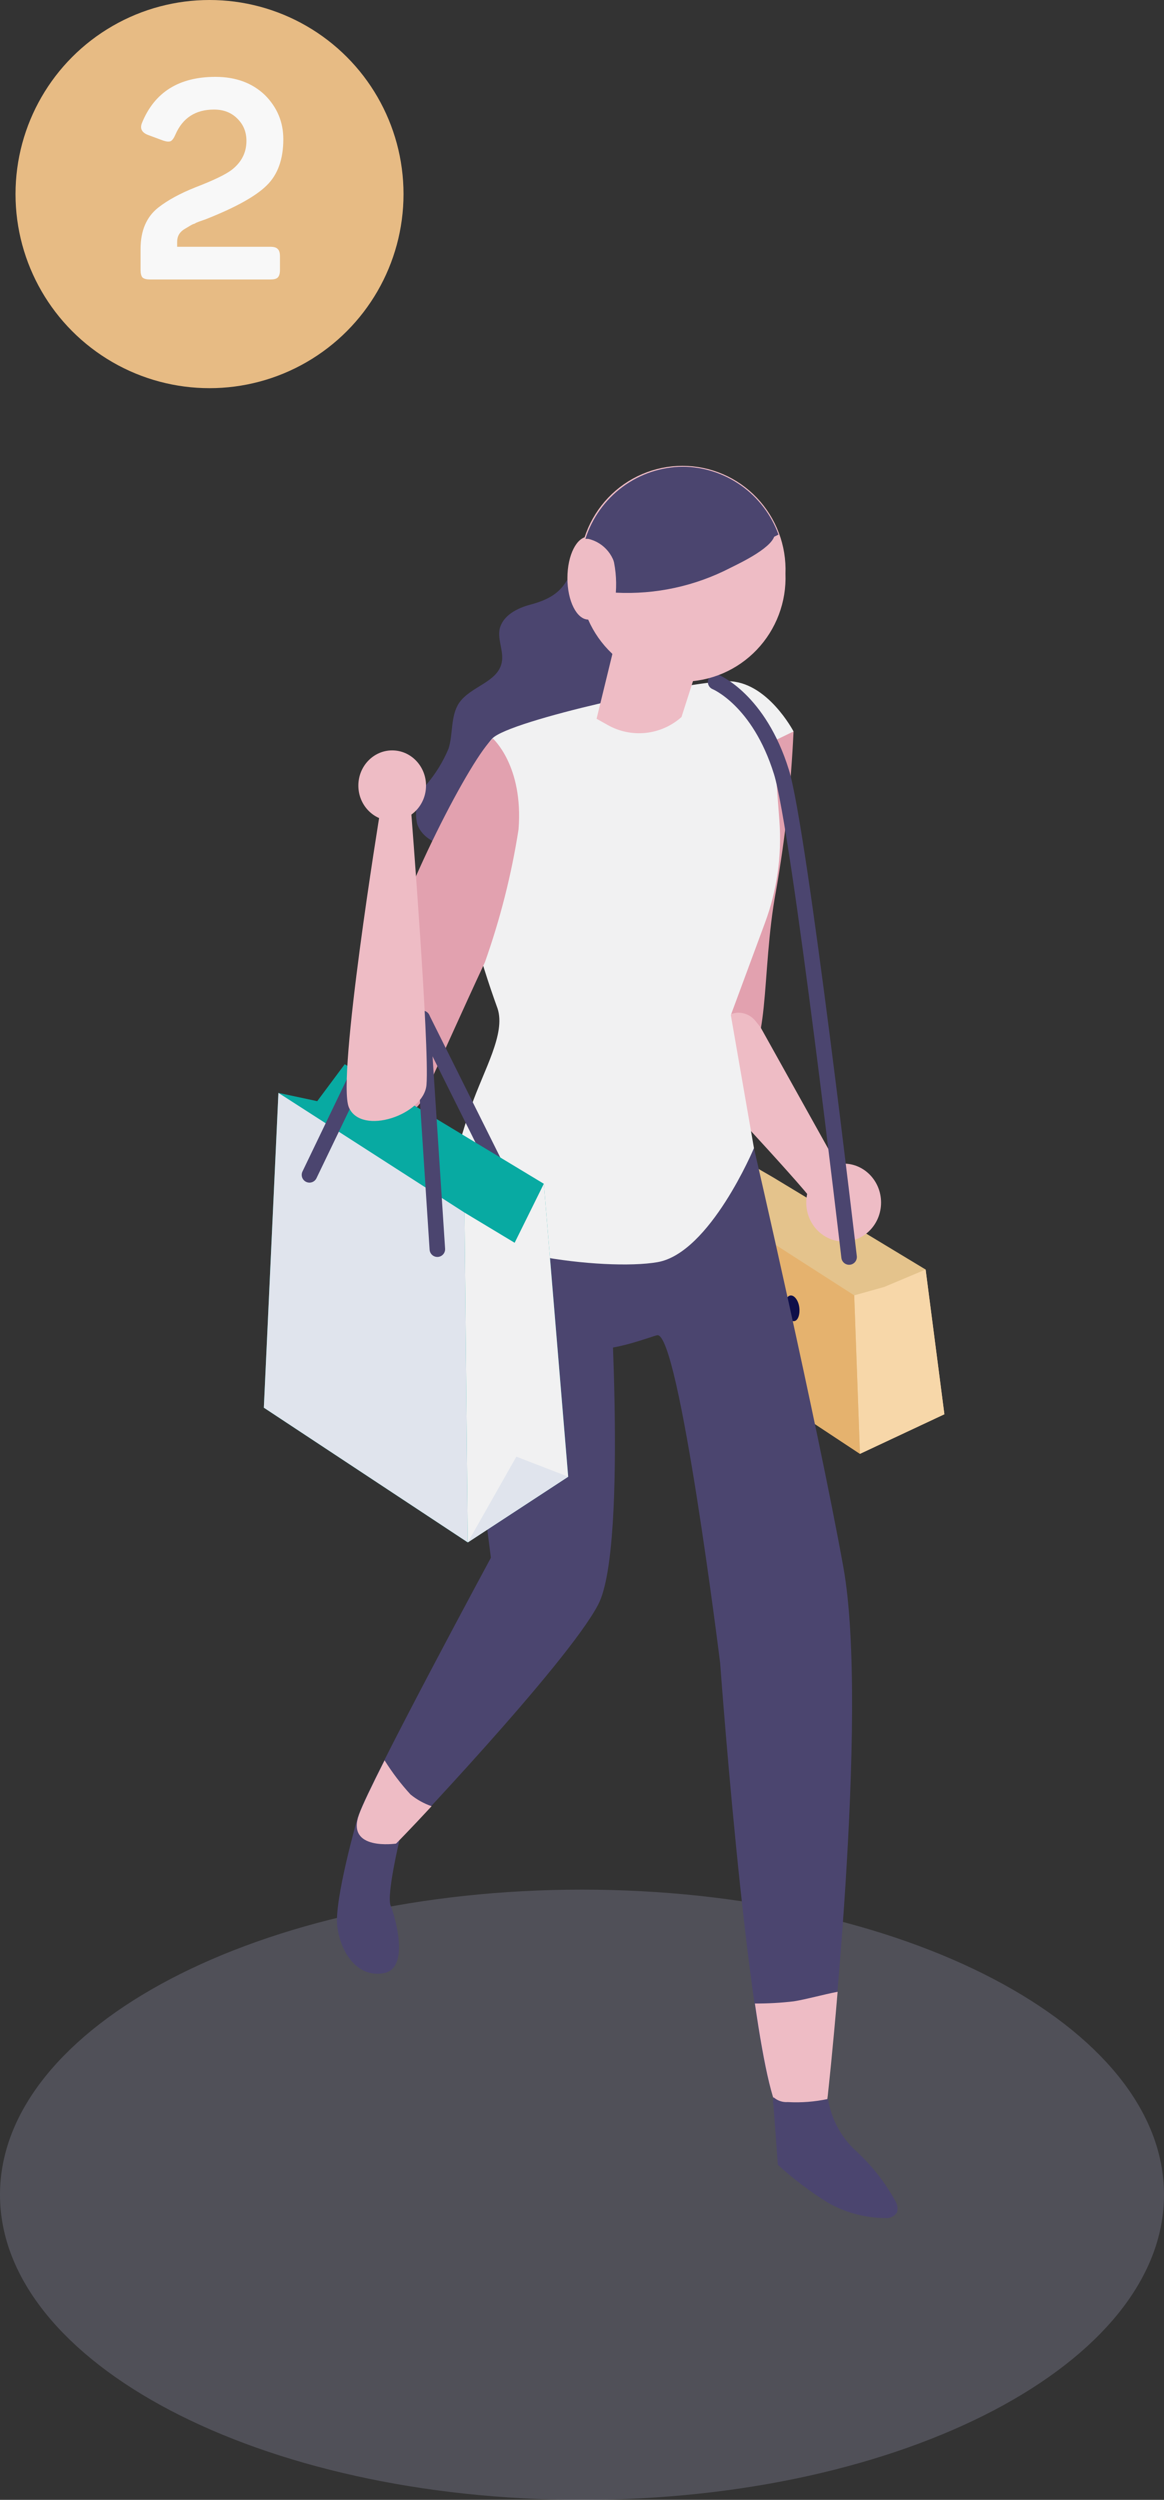 <svg width="75" height="161" viewBox="0 0 75 161" fill="none" xmlns="http://www.w3.org/2000/svg">
<rect x="0" y="0" width="75" height="161" fill="#333333" stroke="none"/>
<rect width="75" height="161" fill="black" fill-opacity="0"/>
<rect width="75" height="161" fill="black" fill-opacity="0"/>
<rect width="75" height="161" fill="black" fill-opacity="0"/>
<path opacity="0.2" d="M37.5 161C58.211 161 75 152.202 75 141.35C75 130.498 58.211 121.7 37.5 121.7C16.789 121.7 0 130.498 0 141.35C0 152.202 16.789 161 37.5 161Z" fill="#C4C3EF"/>
<path d="M49.78 75.807L59.64 81.763L60.85 91.084L55.41 93.633L43.59 85.823L44.24 76.492L46.41 75.303L48.09 74.83L49.78 75.807Z" fill="#E4C38C"/>
<path d="M59.64 81.763L56.98 82.882L55.04 83.426L55.41 93.634L60.85 91.084L59.64 81.763Z" fill="#F7D7A9"/>
<path d="M55.04 83.426L44.24 76.493L43.59 85.824L55.41 93.633L55.04 83.426Z" fill="#E5B26E"/>
<path d="M50.6 84.332C50.66 84.786 50.92 85.118 51.17 85.088C51.42 85.058 51.56 84.645 51.5 84.191C51.44 83.738 51.17 83.395 50.92 83.436C50.67 83.476 50.53 83.879 50.6 84.332Z" fill="#0F0F49"/>
<path d="M47.06 82.065C47.12 82.519 47.38 82.851 47.63 82.811C47.88 82.771 48.02 82.368 47.95 81.914C47.88 81.461 47.63 81.128 47.38 81.168C47.13 81.209 47 81.602 47.06 82.065Z" fill="#0F0F49"/>
<path d="M48.58 73.943C48.58 73.943 52.64 91.527 54.34 100.929C56.04 110.331 53.34 134.737 53.34 134.737C53.031 135.202 52.611 135.581 52.118 135.838C51.625 136.095 51.075 136.223 50.52 136.208C48.52 136.208 46.4 107.096 46.4 107.096C46.4 107.096 43.75 85.703 42.34 85.995C42.02 86.055 39.45 87.063 38.28 86.831C34.28 86.035 28.55 82.388 28.77 78.054C29.05 72.472 33.29 72.169 33.29 72.169C33.29 72.169 40.64 71.585 41.49 71.877C42.34 72.169 48.58 73.943 48.58 73.943Z" fill="#4B456F"/>
<path d="M51.13 47.108C50.974 50.552 50.596 53.982 50 57.376C49 62.707 49.7 68.29 47.55 68.642C45.4 68.995 43.22 67.01 43.22 67.01C43.22 67.01 42 60.641 42 59.785C42 58.928 42.83 53.245 43 52.56C43.17 51.874 45 46.886 45 46.886C45 46.886 46.69 44.407 51.13 47.108Z" fill="#E2A1AF"/>
<path d="M49 66.154L54.72 76.412C54.72 76.412 53.41 78.78 52.43 77.42C51.45 76.059 44.43 68.582 44.43 68.582L44.67 68.25C45.46 67.121 45.89 65.458 47.46 65.227C47.68 65.209 47.902 65.244 48.107 65.328C48.312 65.412 48.494 65.543 48.64 65.71L49 66.154Z" fill="#EEBCC5"/>
<path d="M34.19 38.936C33.34 39.158 32.39 39.631 32.19 40.528C32.06 41.233 32.47 41.959 32.33 42.664C32.07 43.954 30.33 44.186 29.58 45.274C29.02 46.111 29.2 47.29 28.9 48.217C28.55 49.051 28.075 49.826 27.49 50.514C27.2 50.863 26.995 51.275 26.889 51.717C26.783 52.159 26.78 52.62 26.88 53.064C27.26 54.162 28.55 54.555 29.66 54.626C30.782 54.533 31.907 54.779 32.89 55.331C33.61 55.895 33.96 56.863 34.68 57.427C35.168 57.747 35.734 57.925 36.316 57.943C36.898 57.961 37.474 57.817 37.98 57.528C38.513 57.276 38.989 56.918 39.379 56.474C39.77 56.031 40.066 55.511 40.25 54.948C40.425 54.377 40.441 53.769 40.296 53.19C40.151 52.611 39.852 52.083 39.43 51.663C40.099 51.564 40.718 51.247 41.192 50.762C41.667 50.276 41.972 49.648 42.06 48.972C42.23 47.511 41.41 46.161 40.8 44.841C40.617 44.51 40.537 44.13 40.57 43.753C40.685 43.36 40.911 43.01 41.22 42.745C42.801 41.146 44.025 39.226 44.81 37.112C46 34.018 44 30.149 40.35 31.761C39.114 32.519 38.156 33.661 37.62 35.016C36.58 37.112 36.66 38.281 34.19 38.936Z" fill="#4B456F"/>
<path d="M39.16 80.271C39.16 80.271 40.53 99.508 38.55 103.327C36.57 107.146 25.52 118.735 25.52 118.735C25.52 118.735 22.28 119.178 23.13 116.83C23.98 114.482 31.63 100.324 31.63 100.324L28.79 78.054L35 70.114L39.16 80.271Z" fill="#4B456F"/>
<path d="M24.83 63.13C26.33 57.377 30.59 48.741 31.72 47.562C32.85 46.383 44.34 43.873 46.89 43.873C49.44 43.873 51.13 47.108 51.13 47.108C51.13 47.108 33 55.936 33 55.059C33 54.364 29.24 65.7 27.21 70.174C26.74 71.182 25.98 72.099 25.09 71.414C24.215 68.735 24.125 65.859 24.83 63.13Z" fill="#F1F1F2"/>
<path d="M48.3 45.708L31.7 50.494L29.35 54.827C29.959 58.276 30.866 61.665 32.06 64.954C32.59 66.577 31.19 68.874 30.36 71.252C29.28 74.366 28.61 77.5 28.79 78.054C29.63 80.705 38.97 81.874 42.36 81.289C45.75 80.705 48.58 73.943 48.58 73.943L47.09 65.378L49.29 59.432C50.067 57.339 50.384 55.101 50.22 52.872L49.78 47.058L48.3 45.708Z" fill="#F1F1F2"/>
<path d="M46.17 39.127L43.91 46.181C43.269 46.752 42.467 47.108 41.616 47.2C40.765 47.292 39.907 47.116 39.16 46.695L38.44 46.292L40.32 38.583L46.17 39.127Z" fill="#EEBCC5"/>
<path d="M25.76 118.423C25.76 118.423 24.89 122.05 25.17 122.735C25.45 123.421 26.44 126.766 24.73 127.079C23.02 127.391 21.94 125.748 21.73 124.056C21.52 122.363 23.06 117.002 23.06 117.002L25.76 118.423Z" fill="#4B456F"/>
<path d="M51.15 128.893C52.01 128.751 52.99 128.469 53.97 128.278C53.65 132.117 53.36 134.737 53.36 134.737C53.14 137.146 52.36 136.944 50.49 136.319C49.88 136.118 49.24 133.155 48.64 129.034C49.479 129.039 50.317 128.992 51.15 128.893Z" fill="#EEBCC5"/>
<path d="M23.13 116.871C23.34 116.286 23.96 114.996 24.78 113.374C25.269 114.156 25.828 114.892 26.45 115.571C26.855 115.902 27.316 116.158 27.81 116.327C26.45 117.798 25.52 118.735 25.52 118.735C25.52 118.735 22.28 119.219 23.13 116.871Z" fill="#EEBCC5"/>
<path d="M50.12 139.423C50.03 138.163 49.93 136.904 49.84 135.644C49.795 135.455 49.795 135.259 49.84 135.07C49.965 135.181 50.111 135.265 50.269 135.319C50.427 135.373 50.594 135.394 50.76 135.382C51.628 135.431 52.499 135.363 53.35 135.181C53.567 136.514 54.239 137.729 55.25 138.617C56.232 139.537 57.062 140.608 57.71 141.791C57.773 141.896 57.813 142.013 57.827 142.135C57.841 142.257 57.828 142.38 57.79 142.497C57.706 142.621 57.59 142.72 57.454 142.782C57.318 142.844 57.168 142.868 57.02 142.849C55.718 142.841 54.44 142.494 53.31 141.842C52.175 141.135 51.108 140.326 50.12 139.423Z" fill="#4B456F"/>
<path d="M54.36 79.959C55.691 79.959 56.77 78.836 56.77 77.45C56.77 76.064 55.691 74.941 54.36 74.941C53.029 74.941 51.95 76.064 51.95 77.45C51.95 78.836 53.029 79.959 54.36 79.959Z" fill="#EEBCC5"/>
<path d="M33.41 53.426C32.954 56.34 32.227 59.205 31.24 61.982C29.83 65.005 28.24 68.572 27.24 70.749C27.135 70.989 26.977 71.202 26.778 71.371C26.579 71.541 26.345 71.663 26.093 71.728C25.84 71.793 25.577 71.799 25.322 71.746C25.067 71.694 24.827 71.584 24.62 71.424C23.743 68.743 23.65 65.864 24.35 63.131C25.86 57.377 30.46 48.63 31.76 47.562C31.74 47.562 33.74 49.295 33.41 53.426Z" fill="#E2A1AF"/>
<path d="M32.42 76.039L27.21 65.589" stroke="#4B456F" stroke-miterlimit="10" stroke-linecap="round"/>
<path d="M24.09 69.63L35.04 76.24L36.61 95.105L30.14 99.337L17 90.661L17.94 70.386L20.44 70.92L22.21 68.542L24.09 69.63Z" fill="#08AAA2"/>
<path d="M46.11 43.924C46.11 43.924 48.9 45.053 50.35 49.718C51.51 53.427 54.71 80.957 54.71 80.957" stroke="#4B456F" stroke-miterlimit="10" stroke-linecap="round"/>
<path d="M37.34 36.951C37.305 37.851 37.451 38.748 37.769 39.59C38.087 40.431 38.57 41.2 39.19 41.849C39.809 42.498 40.552 43.014 41.374 43.367C42.197 43.72 43.081 43.901 43.975 43.901C44.869 43.901 45.753 43.72 46.575 43.367C47.398 43.014 48.141 42.498 48.76 41.849C49.38 41.2 49.863 40.431 50.181 39.59C50.499 38.748 50.645 37.851 50.61 36.951C50.645 36.051 50.499 35.153 50.181 34.312C49.863 33.47 49.38 32.702 48.76 32.053C48.141 31.404 47.398 30.887 46.575 30.535C45.753 30.182 44.869 30 43.975 30C43.081 30 42.197 30.182 41.374 30.535C40.552 30.887 39.809 31.404 39.19 32.053C38.57 32.702 38.087 33.47 37.769 34.312C37.451 35.153 37.305 36.051 37.34 36.951Z" fill="#EEBCC5"/>
<path d="M36.56 37.233C36.56 38.704 37.16 39.903 37.91 39.903C38.66 39.903 39.26 38.704 39.26 37.233C39.26 35.761 38.66 34.562 37.91 34.562C37.16 34.562 36.56 35.751 36.56 37.233Z" fill="#EEBCC5"/>
<path d="M44 30.058C45.346 30.069 46.657 30.494 47.758 31.275C48.858 32.057 49.696 33.158 50.16 34.431C48.851 35.105 47.4 35.451 45.93 35.439C45.4 35.439 40.66 34.774 40.87 33.907C40.611 34.962 40.218 35.978 39.7 36.931C39.69 36.41 39.508 35.908 39.181 35.504C38.855 35.1 38.404 34.818 37.9 34.704H37.72C38.149 33.362 38.987 32.191 40.114 31.357C41.242 30.523 42.601 30.069 44 30.058V30.058Z" fill="#4B456F"/>
<path d="M39.68 38.17C39.743 37.311 39.655 36.448 39.42 35.62C39.182 34.771 39.279 33.861 39.69 33.081C40.36 32.074 41.69 31.993 42.92 32.074C44.268 32.078 45.611 32.244 46.92 32.567C47.56 32.739 49.84 33.454 49.92 34.321C50 35.187 47.65 36.276 47.05 36.578C44.774 37.751 42.233 38.3 39.68 38.17Z" fill="#4B456F"/>
<path d="M29.93 78.095L17.94 70.386L17 90.661L30.14 99.337L29.93 78.095Z" fill="#E0E4ED"/>
<path d="M27.21 65.589L28.18 80.453" stroke="#4B456F" stroke-miterlimit="10" stroke-linecap="round"/>
<path d="M24.91 65.337L19.94 75.666" stroke="#4B456F" stroke-miterlimit="10" stroke-linecap="round"/>
<path d="M26.48 52.106C26.48 52.106 27.68 67.343 27.48 69.872C27.31 71.807 23.28 73.167 22.48 71.323C21.68 69.479 24.48 52.358 24.48 52.358L26.48 52.106Z" fill="#EEBCC5"/>
<path d="M35.04 76.241L33.16 80.04L29.93 78.095L30.14 99.337L36.61 95.105L35.04 76.241Z" fill="#F1F1F2"/>
<path d="M36.61 95.105L33.27 93.815L30.14 99.337L36.61 95.105Z" fill="#E0E4ED"/>
<path d="M25.27 52.862C26.474 52.862 27.45 51.847 27.45 50.595C27.45 49.343 26.474 48.328 25.27 48.328C24.066 48.328 23.09 49.343 23.09 50.595C23.09 51.847 24.066 52.862 25.27 52.862Z" fill="#EEBCC5"/>
<rect width="25" height="26" fill="black" fill-opacity="0" transform="translate(1)"/>
<rect width="25" height="25" fill="black" fill-opacity="0" transform="translate(1)"/>
<circle cx="13.5" cy="12.5" r="12.5" fill="#E7BB84"/>
<path d="M9.147 7.92C9.951 5.94 11.529 4.95 13.881 4.95C15.189 4.95 16.251 5.34 17.067 6.12C17.859 6.912 18.255 7.86 18.255 8.964C18.255 10.26 17.895 11.256 17.175 11.952C16.467 12.648 15.153 13.374 13.233 14.13C12.945 14.226 12.765 14.292 12.693 14.328C12.681 14.328 12.663 14.334 12.639 14.346C12.615 14.358 12.585 14.376 12.549 14.4C12.513 14.412 12.477 14.424 12.441 14.436C12.357 14.472 12.189 14.568 11.937 14.724C11.589 14.916 11.415 15.198 11.415 15.57V15.894H17.427C17.655 15.894 17.811 15.942 17.895 16.038C17.991 16.122 18.039 16.278 18.039 16.506V17.388C18.039 17.616 17.991 17.778 17.895 17.874C17.811 17.958 17.655 18 17.427 18H9.669C9.441 18 9.279 17.958 9.183 17.874C9.099 17.778 9.057 17.616 9.057 17.388V16.038C9.057 14.862 9.435 13.974 10.191 13.374C10.803 12.894 11.607 12.456 12.603 12.06C13.755 11.616 14.529 11.244 14.925 10.944C15.561 10.452 15.879 9.828 15.879 9.072C15.879 8.496 15.681 8.016 15.285 7.632C14.901 7.248 14.403 7.056 13.791 7.056C12.603 7.056 11.775 7.59 11.307 8.658C11.211 8.886 11.109 9.03 11.001 9.09C10.893 9.138 10.731 9.126 10.515 9.054L9.543 8.694C9.135 8.538 9.003 8.28 9.147 7.92Z" fill="#F8F8F8"/>
</svg>

